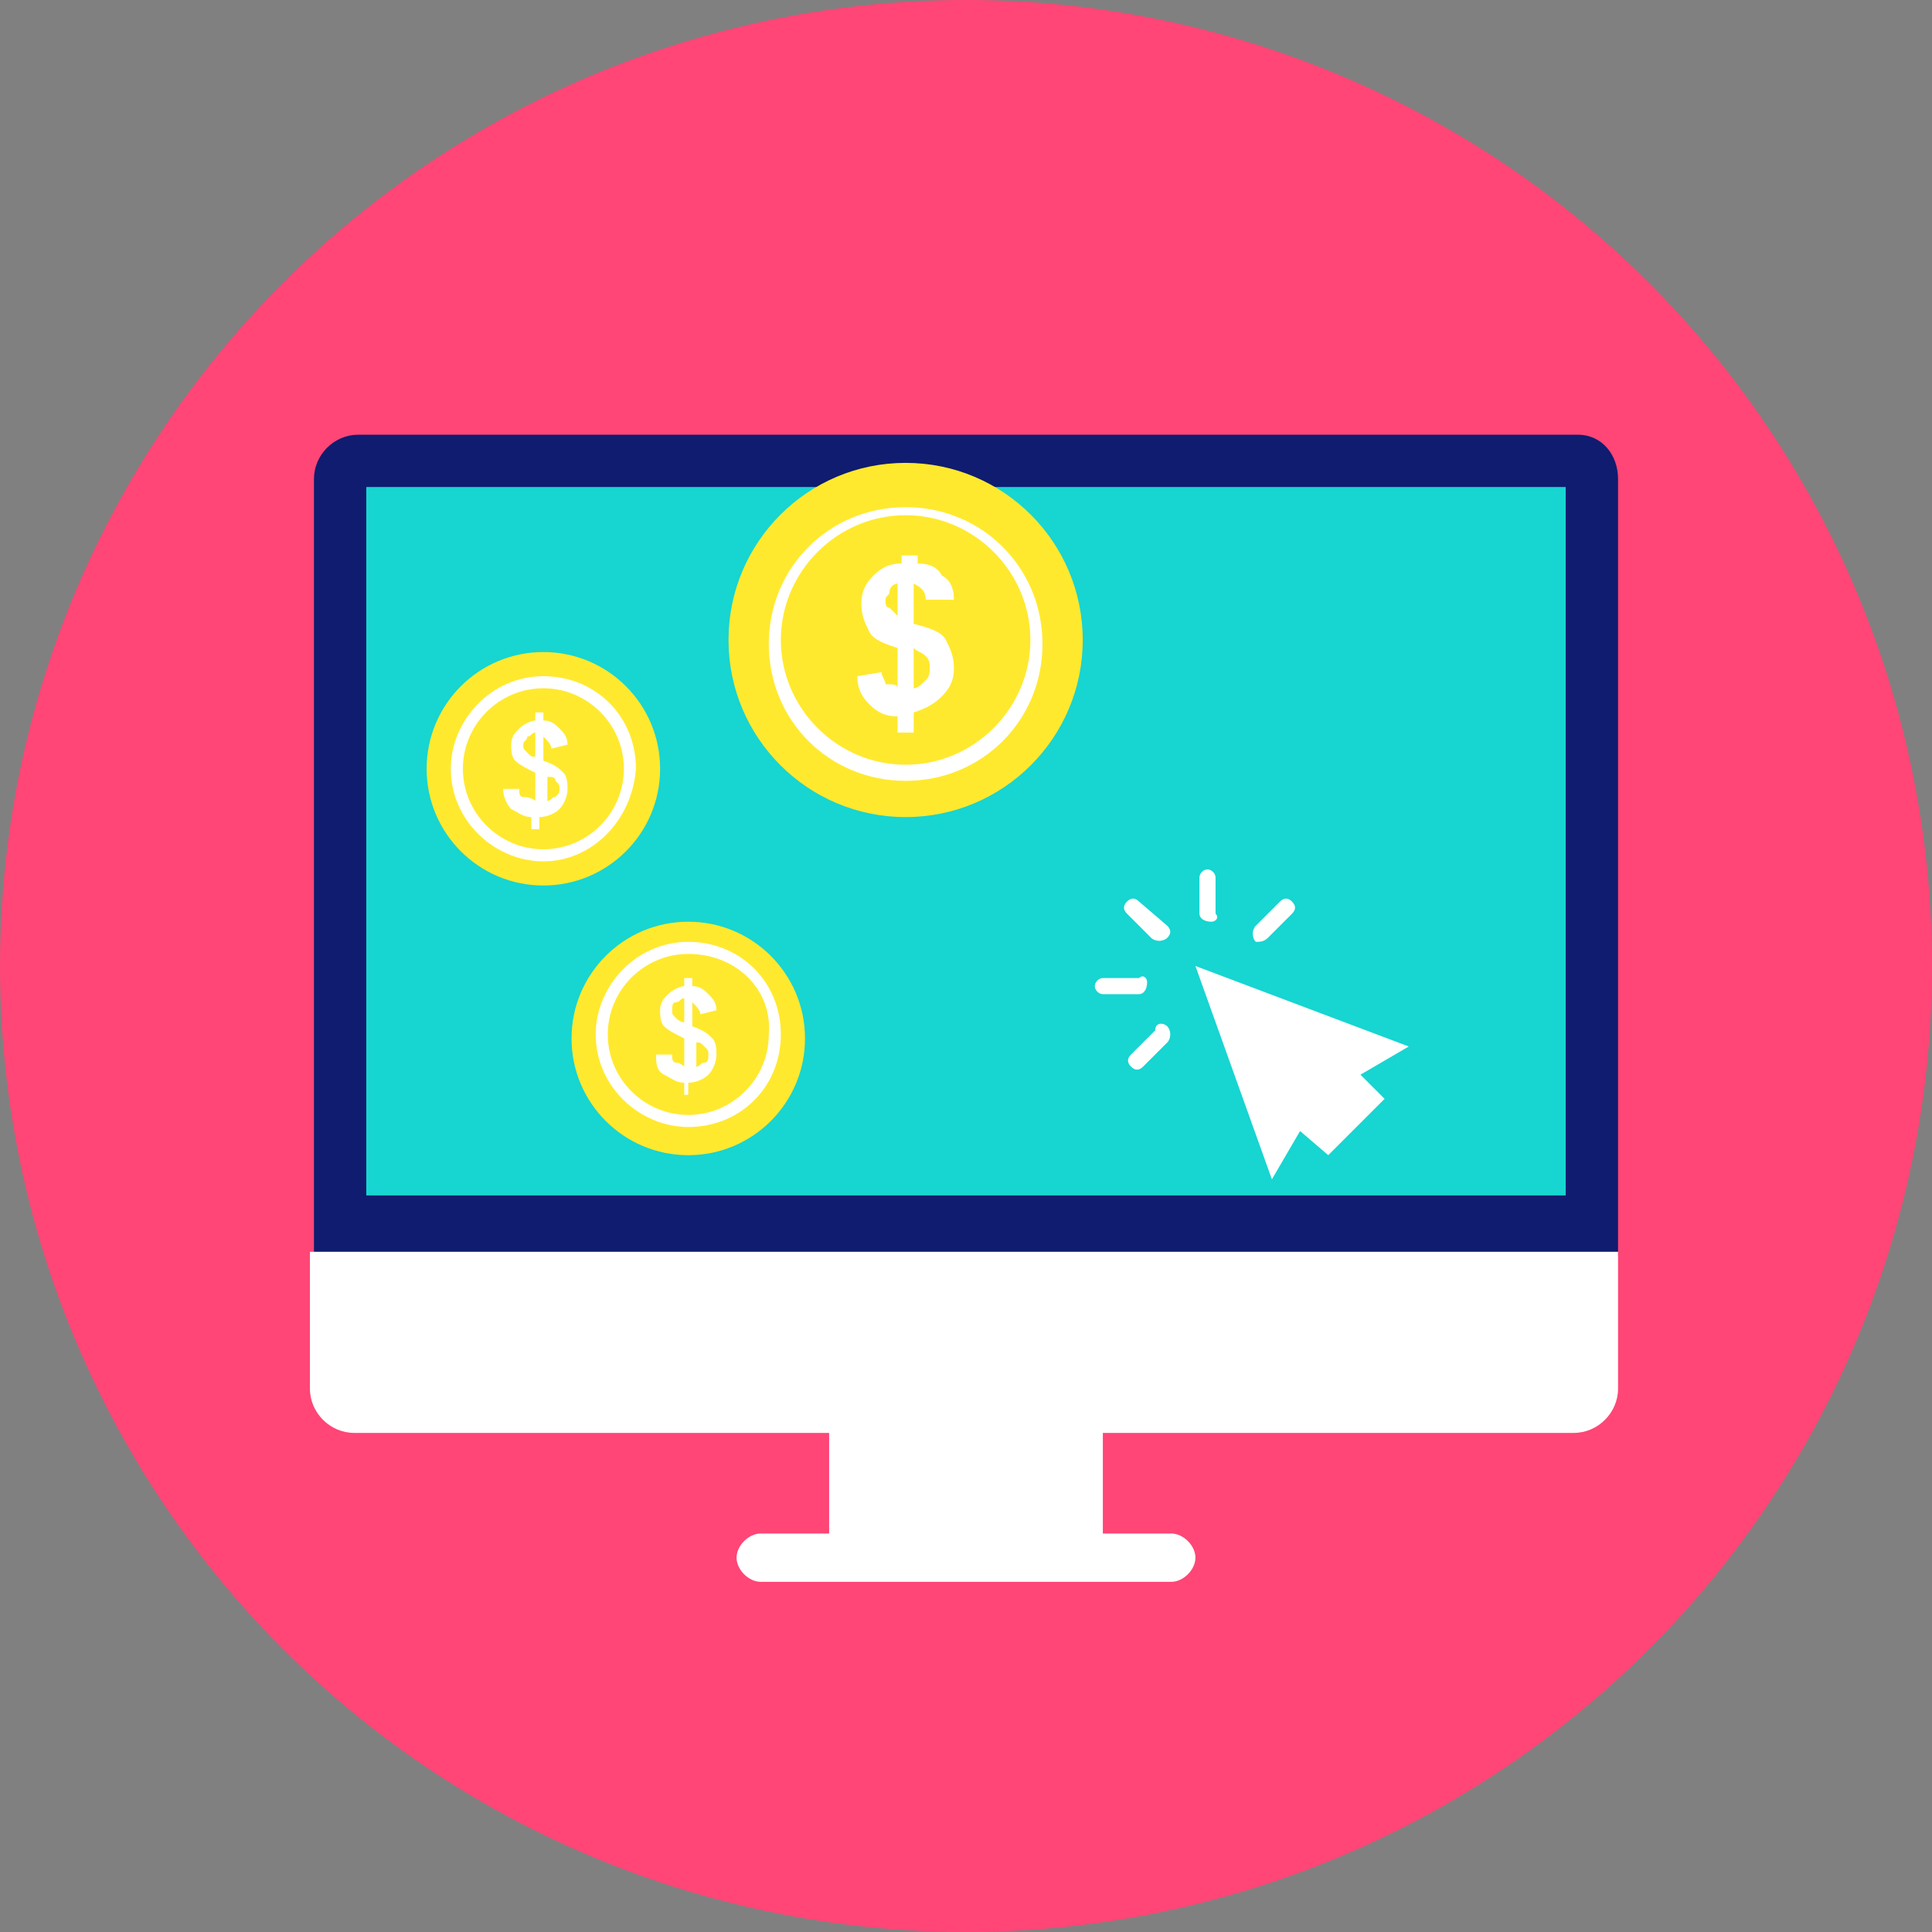 <?xml version="1.0" ?><svg id="Layer_1" style="enable-background:new 0 0 48 48;" version="1.1" viewBox="0 0 48 48" xml:space="preserve" xmlns="http://www.w3.org/2000/svg" xmlns:xlink="http://www.w3.org/1999/xlink"><rect x="0" y="0" width="48" height="48" fill="#808080" stroke="none"/><style type="text/css">
	.st0{fill:#FF4676;}
	.st1{fill:#0F1C70;}
	.st2{fill:#FFE92E;}
	.st3{fill:#17D5D1;}
	.st4{fill:#FFFFFF;}
	.st5{fill:#EA2461;}
	.st6{fill:#F2F2F2;}
</style><g><g><g><g><g><g><g><g><g><g><g><g><circle class="st0" cx="24" cy="24" r="24"/></g></g></g></g></g></g></g></g></g></g></g><g><g><path class="st1" d="M40.2,11.9v19.3H7.8V11.9c0-0.6,0.5-1.1,1.1-1.1h30.3C39.8,10.8,40.2,11.3,40.2,11.9z"/><rect class="st3" height="17.6" width="29.8" x="9.1" y="12.1"/><path class="st4" d="M40.2,31.1v3.4c0,0.6-0.5,1.1-1.1,1.1H27.4v2.5h1.7c0.3,0,0.6,0.3,0.6,0.6c0,0.3-0.3,0.6-0.6,0.6H18.9     c-0.3,0-0.6-0.3-0.6-0.6c0-0.3,0.3-0.6,0.6-0.6h1.7v-2.5H8.8c-0.6,0-1.1-0.5-1.1-1.1v-3.4H40.2z"/></g><g><g><polygon class="st4" points="35,26 33.8,26.7 34.4,27.3 33,28.7 32.3,28.1 31.6,29.3 29.7,24     "/></g><g><path class="st4" d="M29,23.3L29,23.3c-0.1,0.1-0.3,0.1-0.4,0L28,22.7c-0.1-0.1-0.1-0.2,0-0.3l0,0c0.1-0.1,0.2-0.1,0.3,0L29,23      C29.1,23.1,29.1,23.2,29,23.3z"/></g><g><path class="st4" d="M28.5,24.4L28.5,24.4c0,0.2-0.1,0.3-0.2,0.3h-0.9c-0.1,0-0.2-0.1-0.2-0.2l0,0c0-0.1,0.1-0.2,0.2-0.2h0.9      C28.4,24.2,28.5,24.3,28.5,24.4z"/></g><g><path class="st4" d="M29,25.5L29,25.5c0.1,0.1,0.1,0.3,0,0.4l-0.6,0.6c-0.1,0.1-0.2,0.1-0.3,0l0,0c-0.1-0.1-0.1-0.2,0-0.3      l0.6-0.6C28.7,25.4,28.9,25.4,29,25.5z"/></g><g><path class="st4" d="M31.2,23.4L31.2,23.4c-0.1-0.1-0.1-0.3,0-0.4l0.6-0.6c0.1-0.1,0.2-0.1,0.3,0l0,0c0.1,0.1,0.1,0.2,0,0.3      l-0.6,0.6C31.4,23.4,31.3,23.4,31.2,23.4z"/></g><g><path class="st4" d="M30.1,22.9L30.1,22.9c-0.2,0-0.3-0.1-0.3-0.2l0-0.9c0-0.1,0.1-0.2,0.2-0.2h0c0.1,0,0.2,0.1,0.2,0.2l0,0.9      C30.3,22.8,30.2,22.9,30.1,22.9z"/></g></g><g><g><g><circle class="st2" cx="13.5" cy="19.1" r="2.9"/></g><g><path class="st4" d="M13.5,21.4c-1.2,0-2.3-1-2.3-2.3c0-1.2,1-2.3,2.3-2.3s2.3,1,2.3,2.3C15.7,20.4,14.7,21.4,13.5,21.4z        M13.5,17.1c-1.1,0-2,0.9-2,2c0,1.1,0.9,2,2,2s2-0.9,2-2C15.5,18,14.6,17.1,13.5,17.1z"/></g><g><g><path class="st4" d="M13.3,19.9v-0.7c-0.2-0.1-0.4-0.2-0.5-0.3s-0.1-0.3-0.1-0.4c0-0.2,0.1-0.3,0.2-0.4s0.3-0.2,0.4-0.2v-0.2        h0.2v0.2c0.2,0,0.3,0.1,0.4,0.2c0.1,0.1,0.2,0.2,0.2,0.4l-0.4,0.1c0-0.1-0.1-0.2-0.2-0.3v0.6c0.3,0.1,0.4,0.2,0.5,0.3        c0.1,0.1,0.1,0.3,0.1,0.4c0,0.2-0.1,0.4-0.2,0.5c-0.1,0.1-0.3,0.2-0.5,0.2v0.3h-0.2v-0.3c-0.2,0-0.3-0.1-0.5-0.2        c-0.1-0.1-0.2-0.3-0.2-0.5l0.4,0c0,0.1,0,0.2,0.1,0.2C13.2,19.8,13.3,19.9,13.3,19.9z M13.3,18.2c-0.1,0-0.1,0.1-0.2,0.1        c0,0.1-0.1,0.1-0.1,0.2c0,0.1,0,0.1,0.1,0.2s0.1,0.1,0.2,0.1V18.2z M13.6,19.9c0.1,0,0.1-0.1,0.2-0.1c0.1-0.1,0.1-0.1,0.1-0.2        c0-0.1,0-0.1-0.1-0.2c0-0.1-0.1-0.1-0.2-0.1V19.9z"/></g></g></g><g><g><circle class="st2" cx="17.1" cy="25.8" r="2.9"/></g><g><path class="st4" d="M17.1,28c-1.2,0-2.3-1-2.3-2.3c0-1.2,1-2.3,2.3-2.3s2.3,1,2.3,2.3C19.4,27,18.4,28,17.1,28z M17.1,23.7       c-1.1,0-2,0.9-2,2c0,1.1,0.9,2,2,2s2-0.9,2-2C19.2,24.6,18.3,23.7,17.1,23.7z"/></g><g><g><path class="st4" d="M17,26.5v-0.7c-0.2-0.1-0.4-0.2-0.5-0.3c-0.1-0.1-0.1-0.3-0.1-0.4c0-0.2,0.1-0.3,0.2-0.4        c0.1-0.1,0.3-0.2,0.4-0.2v-0.2h0.2v0.2c0.2,0,0.3,0.1,0.4,0.2c0.1,0.1,0.2,0.2,0.2,0.4l-0.4,0.1c0-0.1-0.1-0.2-0.2-0.3v0.6        c0.3,0.1,0.4,0.2,0.5,0.3c0.1,0.1,0.1,0.3,0.1,0.4c0,0.2-0.1,0.4-0.2,0.5c-0.1,0.1-0.3,0.2-0.5,0.2v0.3H17v-0.3        c-0.2,0-0.3-0.1-0.5-0.2s-0.2-0.3-0.2-0.5l0.4,0c0,0.1,0,0.2,0.1,0.2C16.9,26.4,17,26.5,17,26.5z M17,24.8        c-0.1,0-0.1,0.1-0.2,0.1s-0.1,0.1-0.1,0.2c0,0.1,0,0.1,0.1,0.2c0,0,0.1,0.1,0.2,0.1V24.8z M17.3,26.5c0.1,0,0.1-0.1,0.2-0.1        s0.1-0.1,0.1-0.2c0-0.1,0-0.1-0.1-0.2s-0.1-0.1-0.2-0.1V26.5z"/></g></g></g><g><g><circle class="st2" cx="22.5" cy="15.9" r="4.4"/></g><g><path class="st4" d="M22.5,19.4c-1.9,0-3.4-1.5-3.4-3.4s1.5-3.4,3.4-3.4c1.9,0,3.4,1.5,3.4,3.4S24.4,19.4,22.5,19.4z        M22.5,12.8c-1.7,0-3.1,1.4-3.1,3.1s1.4,3.1,3.1,3.1s3.1-1.4,3.1-3.1S24.2,12.8,22.5,12.8z"/></g><g><g><path class="st4" d="M22.3,17.1v-1c-0.3-0.1-0.6-0.2-0.7-0.4c-0.1-0.2-0.2-0.4-0.2-0.7c0-0.3,0.1-0.5,0.3-0.7        c0.2-0.2,0.4-0.3,0.7-0.3v-0.2h0.4V14c0.3,0,0.5,0.1,0.6,0.3c0.2,0.1,0.3,0.3,0.3,0.6L23,14.9c0-0.2-0.1-0.3-0.3-0.4v1        c0.4,0.1,0.7,0.2,0.8,0.4c0.1,0.2,0.2,0.4,0.2,0.7c0,0.3-0.1,0.5-0.3,0.7c-0.2,0.2-0.4,0.3-0.7,0.4v0.5h-0.4v-0.4        c-0.3,0-0.5-0.1-0.7-0.3s-0.3-0.4-0.3-0.7l0.6-0.1c0,0.1,0.1,0.2,0.1,0.3C22.2,17,22.3,17,22.3,17.1z M22.3,14.5        c-0.1,0-0.2,0.1-0.2,0.2S22,14.8,22,14.9c0,0.1,0,0.2,0.1,0.2c0.1,0.1,0.1,0.1,0.2,0.2V14.5z M22.7,17.1        c0.1,0,0.2-0.1,0.3-0.2c0.1-0.1,0.1-0.2,0.1-0.3c0-0.1,0-0.2-0.1-0.3c-0.1-0.1-0.2-0.1-0.3-0.2V17.1z"/></g></g></g></g></g></g></svg>